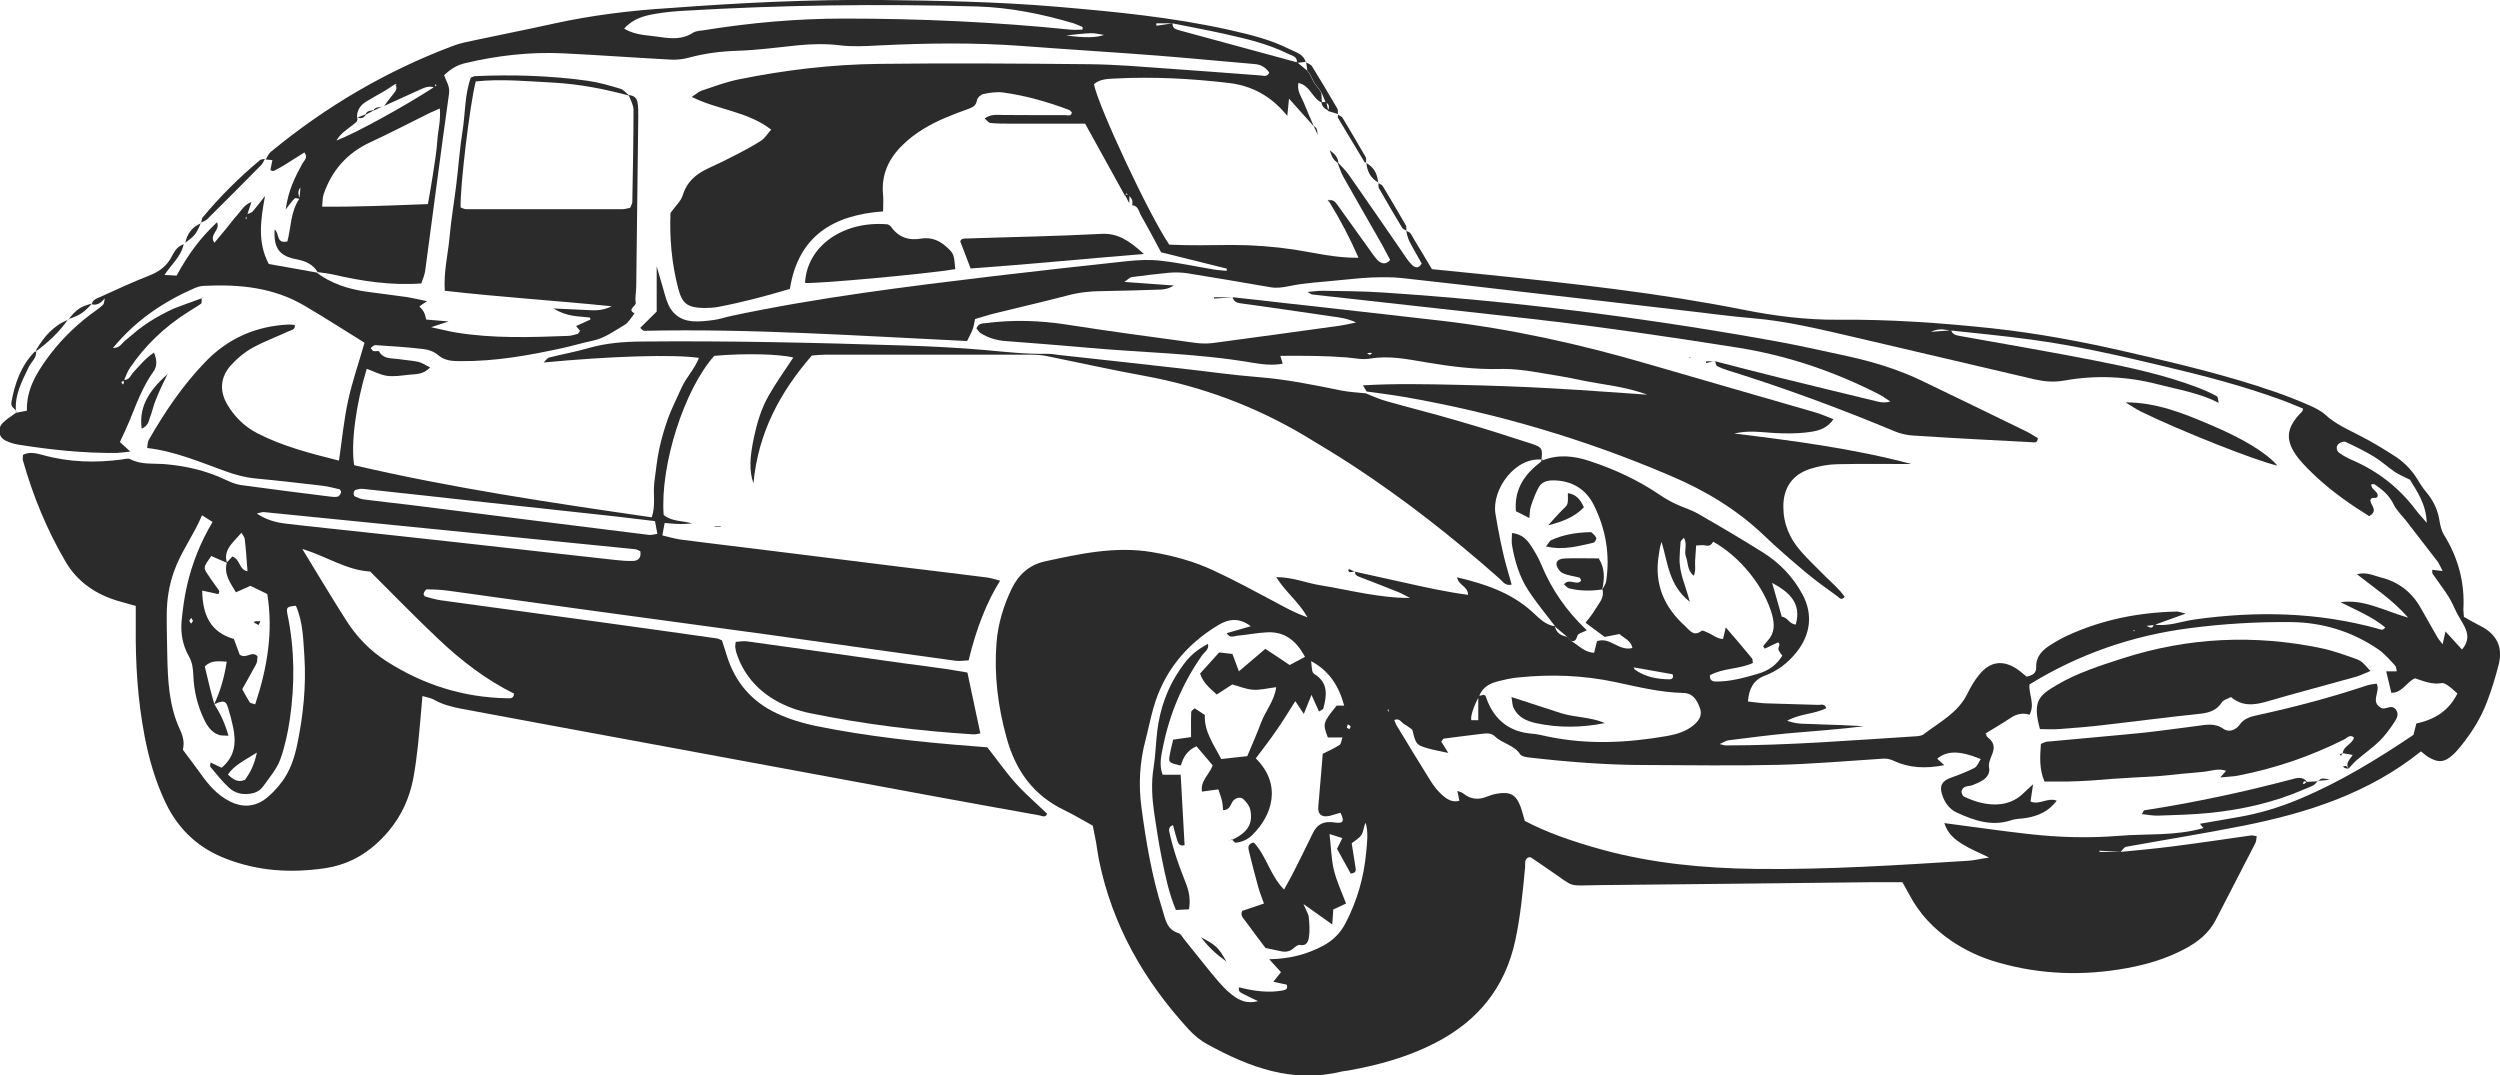 <?xml version="1.0" encoding="UTF-8"?>
<svg id="Layer_1" data-name="Layer 1" xmlns="http://www.w3.org/2000/svg" viewBox="0 0 146.76 63.13">
  <defs>
    <style>
      .cls-1 {
        fill: #2b2b2b;
      }
    </style>
  </defs>
  <path class="cls-1" d="M82.55,13.57c.28.03.34.29.46.48.35.57.68,1.14,1.05,1.75,1.1.11,2.19.22,3.28.33,5.04.52,10.07,1.07,15.04,2.06,1.81.36,3.63.59,5.49.58,3.02-.03,6.04.18,9.05.5,2.69.29,5.35.79,7.99,1.4,2.9.67,5.81,1.35,8.63,2.33.67.23,1.32.49,1.97.77.36.16.73.33,1.01.59.59.54,1.31.85,2,1.21.73.37,1.44.8,2.13,1.25.56.37,1.01.87,1.35,1.46.16.27.35.52.55.76.34.44.56.93.65,1.49.05.3.12.62.28.88.83,1.35,1.22,2.79,1.13,4.37,0,.12.02.23.03.43.3.17.64.37.98.54.93.47,1.32,1.22,1.07,2.23-.19.76-.42,1.51-.7,2.24-.35.92-.87,1.76-1.49,2.53-.15.18-.3.37-.47.53-.51.48-.88.52-1.48.16-.16-.1-.3-.23-.43-.33-3.07,2.46-6.64,3.6-10.36,4.35-2.31.46-4.63.83-6.95,1.25-.12.02-.21.19-.32.3-.41-.02-.82-.05-1.24-.07,0,.02,0,.05,0,.07.41,0,.82,0,1.23,0,1.01-.1,2.03-.19,3.04-.32,1.56-.2,3.11-.43,4.66-.65.07,0,.15.02.3.05-.03.14-.02.28-.08.4-.77,1.5-1.55,3-2.32,4.5-.41.81-1.09,1.33-1.87,1.74-1.05.55-2.18.89-3.34,1.1-2.55.47-5.08.39-7.58-.33-.99-.28-1.92-.71-2.77-1.29-1.02-.7-1.85-1.58-2.43-2.68-.13-.24-.26-.47-.41-.74-.64,0-1.27,0-1.9,0-5.3.06-10.61.12-15.91.17-1.93.02-1.33.19-2.92-.89-.36-.24-.71-.49-1.07-.73-.03-.02-.07-.01-.12-.02-.3.1-.21.38-.23.59-.14,1.45-.27,2.89-.58,4.31-.6,2.77-2.2,4.72-4.69,6-1.62.84-3.36,1.31-5.14,1.63-.12.02-.24.02-.35.05-2.88.71-5.42-.24-7.88-1.59-.41-.22-.79-.53-1.1-.87-2.63-2.86-4.5-6.13-5.28-9.97-.07-.35-.11-.7-.17-1.05-.06-.31-.12-.61-.19-.95-.55-.3-1.09-.63-1.65-.9-1.83-.87-2.88-2.33-3.41-4.26-.51-1.84-.74-3.69-.59-5.59.09-1.11.41-2.16.89-3.16.4-.83,1.04-1.4,1.93-1.6,2.07-.45,4.15-.91,6.3-.55,1.25.21,2.46.54,3.6,1.07,1.25.58,2.45,1.23,3.67,1.88.54.29,1.07.6,1.87.88-.56-.96-1.31-1.5-1.84-2.36.98,0,1.77.35,2.6.48.89.14,1.77.34,2.66.49.85.14,1.7.26,2.59.25-.22-.11-.44-.24-.68-.34-.76-.31-1.53-.6-2.3-.9-.15-.06-.28-.13-.23-.33l-.02.03c.95.21,1.9.42,2.85.63,1.25.28,2.5.56,3.79.73,0-.51-.58-.56-.64-1.03,1.62.39,3.16.89,4.41,2.03.4.36.77.78,1.36.85,0,0-.03,0-.03,0,.08.39.36.55.73.61.08.08.15.16.23.25.43.25.77.67,1.34.69.06-.23.11-.45.17-.68.77-.27,1.28.61,2.08.4-.09-.44-.48-.57-.76-.82-.26.05-.52.1-.87.17-.33-.24-.7-.52-1.12-.83.22-.29.42-.53.57-.79.22-.36.55-.69.42-1.17l-.03.04c.09-.17.22-.34.25-.52.23-1.56-.02-3.05-.72-4.46-.48-.96-1.29-1.44-2.37-1.46-.39,0-.71.09-.89.44-.18.34-.32.71-.44,1.08-.07.21-.06.45-.09.69-.28-.14-.51-.26-.79-.4-.09-.97.26-1.8.98-2.49.2-.19.42-.35.63-.53l-.03.03c.93-.36,1.84-.26,2.76.05,1.46.48,2.84,1.12,4.12,1.99.29.2.6.37.91.52.42.2.88.33,1.29.56,1.29.74,2.58,1.5,3.84,2.29.98.61,1.77,1.44,2.32,2.46.63,1.16.48,2.37-.35,3.4-.5.63-1.12,1.1-1.87,1.38-.66.25-.92.77-.98,1.51.39.04.73.1,1.07.11,1.02.04,2.04.05,3.06.09.15,0,.38-.09.47.19-.7.36-1.51.31-2.3.74.61.23,1.12.17,1.62.2.47.03.94.03,1.41.05.49.02.99.05,1.48.07-1.45.19-2.9.28-4.34.41-1.21.11-2.42.27-3.62.42-.14.02-.28.12-.51.22.21.05.28.08.36.08,3.69,0,7.38-.3,11.06-.53.19-.01.42-.02.56-.13.93-.71,2.01-1.25,2.56-2.37.19-.39.41-.77.68-1.1.64-.81,1.42-.92,2.27-.33.19.13.36.29.53.42.32-.07.57-.18.56-.53-.02-.64.35-1.02.83-1.32.33-.21.67-.41,1.03-.57,2.03-.93,4.17-1.35,6.39-1.4.13,0,.27.06.53.12-.71.26-1.28.46-1.85.67-.15.02-.3.03-.45.05.16.08.36.22.42-.08.84.14,1.63-.19,2.44-.3,3.62-.5,7.2-.43,10.73.55.12.03.29.14.42-.08-.78-.64-1.72-1.02-2.62-1.48,1.36-.19,2.52.49,3.97.91-.96-1.09-1.99-1.74-3.01-2.55.58-.15.97.08,1.37.18,1.04.25,1.84.85,2.37,1.79.33.58.66,1.16.99,1.74.07.12.16.21.3.4.07-.3.11-.47.17-.75.35.38.65.71.97,1.06.41-.48.37-.91.14-1.36-.12-.24-.27-.46-.4-.7-.18-.34-.32-.71-.53-1.04-.29-.46-.63-.9-.94-1.35-.03-.05-.01-.14-.02-.23.17.02.34.04.61.07-.12-.23-.19-.41-.29-.55-.62-.81-1.25-1.61-1.87-2.42-.24-.31-.55-.59-.71-.93-.25-.53-.65-.87-1.11-1.18-.05-.03-.13-.01-.2-.02-.06.33.48.44.35.75-.14.15-.36-.05-.41.2.01.3.49.6-.07.93-1.08-.67-2.14-1.41-3.09-2.29-.37-.35-.74-.7-1.06-1.1-.82-1.05-.75-1.8.22-2.76.02-.02.02-.06.05-.16-.42-.17-.85-.36-1.29-.52-2.25-.82-4.56-1.42-6.89-1.97-2.59-.62-5.19-1.22-7.83-1.57-1.55-.21-3.11-.36-4.68-.53-.33-.03-.66-.16-1.16.08.52-.04.86-.07,1.19-.09.07.21.23.28.44.32,2.66.48,5.32.93,7.97,1.45,2.07.41,4.14.85,6.12,1.61.36.14.72.3,1.06.49.09.05.08.26.12.39h0c-1.13-.58-2.37-.78-3.58-1.09-1.81-.47-3.65-.55-5.49-.22-.6.11-1.16.06-1.74-.07-3.52-.82-7.03-1.65-10.55-2.47-1.99-.46-3.97-.95-6.01-1.12-1.37-.11-2.73-.31-4.1-.46-3.08-.36-6.17-.72-9.25-1.07-2.42-.28-4.84-.57-7.26-.83-.58-.06-1.17-.05-1.76-.03-.67.03-1.33.11-2,.17-.94.1-1.88.14-2.8.33-.4.08-.75.14-1.14.07-1.63-.28-3.25-.56-4.88-.82-.34-.05-.71-.06-1.05-.03-.74.07-1.48.16-2.22.26-.09.01-.17.11-.42.28,1.09.08,2,.14,2.91.21-.26.17-.52.23-.78.24-1.14.04-2.28.07-3.42.09-.71,0-1.4.08-2.1.27-1.41.37-2.82.69-4.23,1.04-.38.09-.74.22-1.14.33-.05.22-.07.42-.14.6-.08.22-.2.42-.33.69-6.32-.3-12.64-.74-18.96-.6-.06,0-.12-.08-.23-.17.33-.32.65-.64.97-.96v-2.66c.16.54.26.91.37,1.28.08.26.14.53.24.79.25.7.76,1.1,1.49,1.16.42.03.86-.02,1.28-.08.35-.05.69-.17,1.03-.24,5.08-1.08,10.23-1.71,15.37-2.33,2.61-.31,5.23-.6,7.85-.88.66-.07,1.34-.1,2-.02,1.05.12,2.09.35,3.13.52.23.04.46.04.7.07,0-.04,0-.09.01-.13-1.25-.31-2.5-.62-3.86-.96-.36-.67-.76-1.43-1.19-2.18-.12-.22-.15-.55-.5-.58.03-.22,0-.41-.19-.54-.06-.06-.11-.12-.17-.17-.02.06-.04.12-.06.17-.77-1.4-1.55-2.8-2.35-4.25-1.48,0-2.93,0-4.38,0-.39,0-.79,0-1.18-.04-.11-.01-.2-.15-.34-.27.4-.27.76-.2,1.1-.2,1.22,0,2.44.02,3.66.01.12,0,.33.09.36-.16-.06-.06-.1-.13-.17-.15-1.25-.47-2.54-.84-3.86-1.02-.38-.05-.78.01-1.16.09-.15.03-.36.22-.38.37-.05.28-.2.39-.44.48-.48.17-.96.35-1.43.55-.91.39-1.76.88-2.47,1.57-.84.81-1.29,1.76-1.17,2.96.03.3,0,.61,0,.96-2.91.21-4.98,1.43-5.47,4.55-1.41.42-2.8.79-4.23,1.06-.27.05-.55.06-.82.06-.96-.02-1.27-.24-1.51-1.16-.39-1.49-.51-3.01-.45-4.42.3-.42.62-.7.72-1.04.24-.79.77-1.24,1.48-1.57.61-.28,1.21-.57,1.8-.88.45-.24.9-.48,1.33-.76.21-.14.35-.38.58-.64-1.39-1.08-3.12-1.15-4.66-1.92.26-.17.4-.31.58-.37.71-.24,1.41-.5,2.13-.65,2.74-.56,5.51-.89,8.31-.92,4.13-.05,8.25-.02,12.38.02,1.53.02,3.06.15,4.59.26,1.8.12,3.6.27,5.41.4.16.01.38.11.5-.17-.21-.3-.48-.47-.86-.5-1.92-.16-3.83-.35-5.75-.5-2.62-.2-5.25-.36-7.88-.56-2.83-.21-5.65-.17-8.48-.03-.74.04-1.5.08-2.23-.01-.83-.1-1.64-.08-2.47,0-1.17.12-2.35.28-3.52.32-.99.03-1.95.15-2.9.41-.33.09-.7.13-1.04.11-2.12-.11-4.23-.27-6.35-.37-1.93-.09-3.84.13-5.73.58-.48.11-.86.35-1.23.71.13.36.35.65.29,1.08-.49,3.46-.93,6.93-1.4,10.39-.03.26-.15.5-.23.75-1.81.13-3.51-.14-5.2-.53-.3-.07-.62-.09-.92-.14l.05.03c-.27-.47-.7-.67-1.22-.77-1.04-.19-1.38-.65-1.32-1.75.29.17.07.86.75.69.22-.83.18-1.75.71-2.51.02-.24.04-.48.06-.72.03,0,.07-.02.1-.03-.03.02-.05.04-.07.06-.22.22-.17.46-.06.71-.11-.01-.26-.08-.31-.03-.16.14-.27.32-.53.65.15-1.12.55-1.91.98-2.7.1-.18.35-.34.12-.65-.36.23-.72.46-1.08.68-.23.14-.46.28-.71.4-.05.03-.14-.02-.21-.04.04-.2.08-.39.12-.59-.19-.02-.3-.03-.42-.04l.02.02c.1-.16.17-.35.3-.46,3.24-2.67,6.81-4.77,10.74-6.24.4-.15.83-.23,1.25-.32,1.54-.33,3.08-.63,4.61-.97,2.27-.5,4.57-.78,6.88-.92C43.48.16,47.6-.04,51.73,0c3.42.04,6.83.1,10.24.39,3.44.29,6.88.62,10.26,1.38,1.19.27,2.37.56,3.46,1.11.37.19.83.28.96.77,0,0,.02-.02.02-.02-.18.02-.36.04-.54.06.05-.38-.29-.42-.51-.53-1.17-.58-2.43-.88-3.69-1.16-1.03-.23-2.06-.42-3.1-.63-.32,0-.63,0-.95,0,0,.05,0,.09.01.14.31-.05.63-.09.94-.14,0,.23.11.33.33.39,2.33.63,4.66,1.27,6.99,1.9.19.16.38.32.57.47.05.06.1.13.15.19.09.17.17.34.26.52l-.03-.04c.13.17.25.34.38.51.03.05.06.1.09.15l.03.56c-.56-.22-.68-1.01-1.38-1.15-.09.49.18.81.32,1.16.19.47.39.93.59,1.39-.45-.5-.91-1.01-1.46-1.63-.04.4-.06.63-.1,1.01-.96-1.18-2.09-1.77-3.43-1.93-2.22-.26-4.46-.38-6.7-.26-.43.02-.87.03-1.22.33.25,1.3,3.24,7.69,4.42,9.42,1.19.06,2.45.03,3.7.02,1.22,0,2.42.09,3.63.27,1.22.19,2.43.5,3.78.48-.53-1.21-1.09-2.27-1.73-3.3-.02-.03-.07-.04-.1-.05h.03c.29-.11.44.07.58.27.62.86,1.23,1.72,1.85,2.58.16.22.31.46.5.65.2.19.46.29.73-.02-.16-.3-.32-.61-.49-.92-.76-1.33-1.52-2.65-2.27-3.98-.15-.27-.23-.57-.35-.86.23.25.49.48.68.76,1.05,1.5,2.09,3.01,3.13,4.52.18.26.34.53.56.75.16.16.39.29.59-.06-.23-.42-.49-.85-.72-1.3-.1-.2-.14-.43-.2-.64l-.02.02ZM95.92,39.17s-.06.03-.09.04c-.02,0-.05-.01-.08-.02.06,0,.12,0,.18,0,0,.04,0,.09.03.11.61.44,1.31.57,2.04.58.17,0,.27-.11.18-.3-.75-.13-1.5-.27-2.26-.4ZM23.22,4.92c-.22.15-.45.3-.68.44-.34.2-.68.38-1.02.59-.36.22-.58.52-.56.96v-.03c.1.25-.12.34-.26.46-.31.26-.69.46-.95.91,1.13-.43,3.95-1.98,5.74-3.14,0-.07.23-.04.07-.17-.01.07-.03.14-.04.21-.32-.14-.6-.01-.88.12-.7.32-1.39.63-2.09.95.19-.25.37-.5.57-.74.13-.16.22-.32.08-.52.04.02.09.04.13.06-.04-.03-.08-.06-.11-.1ZM86.78,40.86c.11-.02.22-.05.32-.07.05.03.1.04.11.07.03.07.05.15.08.22.47,1.21,1.34,1.89,2.65,1.99.31.02.62.11.93.17,2.35.49,4.69.37,7.03-.04.54-.1,1.07-.26,1.51-.62.39-.32.52-.64.38-1.02-.17-.45-.4-.87-.97-.88-1.35-.03-2.64-.35-3.95-.63-1.9-.41-3.82-.48-5.75-.28-.43.04-.85.14-1.27.25-.47.13-.86.38-1.03.88-.29.49-.53,1.22-.44,1.38h.4v-1.41ZM72.3,49.31c.94-.42,1.28-.96,1.09-1.8-.05-.21-.21-.41-.37-.57-.17-.18-.45-.13-.62.06-.17.19-.16.55-.6.56-.02-.18-.02-.36-.06-.53-.05-.22-.13-.43-.22-.69-.34.05-.63.08-.96.13-.1-.65.44-1,.63-1.54-.31-.37-.63-.75-.95-1.12-.54.23-.79.66-.92,1.13-.64-.14-.72-.18-.67-.5.05-.34.14-.68.22-1.02.4-.06.74-.1,1.05-.15,0-.53-.01-.99.01-1.46,0-.09.14-.17.2-.23.21.14.4.26.6.39-.05.98.53,1.74.96,2.59.53-.06,1.02-.12,1.53-.17.29-.69.57-1.33.82-1.99.25-.67.77-1.25.88-2.06-.51.06-.94.18-1.36.15-.42-.03-.82-.2-1.22-.31-.32.21-.61.4-.91.59-.41-.37-.8-.68-.98-1.23.38-.42.75-.83,1.12-1.24.29.03.55.06.78.09.13.35.24.64.38,1.02.56-.47,1.05-.89,1.55-1.32.27.18.5.33.73.48.23.15.45.3.7.47.31-.16.6-.32.9-.48-.56-1.03-1.25-1.49-2.24-1.44-.59.03-1.17.15-1.75.2-.18.02-.42.17-.61-.15.47-.13.9-.26,1.42-.41-.69-.51-1.29-.44-1.92-.06-1.9,1.15-3.21,2.75-3.81,4.9-.17.6-.29,1.22-.45,1.83-.35,1.31-.42,2.64-.24,3.98.27,2.02.61,4.04,1.23,5.99.17.55.24,1.17.95,1.38.13.04.21.22.31.34.62.76,1.22,1.54,1.85,2.29.3.36.62.72.99,1,.39.3.84.54,1.51.36-.35-.17-.6-.28-.84-.41-.14-.08-.35-.13-.27-.4.86.22,1.72.34,2.58.18.14-.03.31-.08.21-.34-.24-.05-.49-.1-.78-.17.17-.22.31-.39.45-.56-.23-.25-.42-.46-.69-.76,1.21-.02,2.23-.29,3.18-.8.57-.31,1-.74,1.3-1.32.68-1.31,1.08-2.69,1.21-4.16.05-.57.14-1.15-.03-1.73-.13.23-.12.51-.24.7-.13.21-.39.35-.58.5.08.52.16.99.23,1.45.03.17,0,.31-.29.33-.26-.48-.54-.98-.8-1.45.12-.24.2-.4.31-.63-.25-.08-.45-.14-.75-.24.09.78.1,1.45.25,2.09.16.67.46,1.31.72,1.99-.29.14-.53.25-.75.35-.02.3-.04.55-.06.88-.55-.39-1.01-.72-1.69-1.2.18.43.3.6.31.78.04.38.07.78.01,1.16-.03.24-.13.55-.54.46-.11-.02-.27.12-.38.21-.23.2-.49.22-.77.15-.27-.06-.54-.11-.86-.18-.38-.51-.79-1.04-1.18-1.58-.13-.18-.32-.35-.18-.6.41-.14.81-.27,1.27-.43-.13-.37-.25-.65-.33-.95-.2-.72-.39-1.44-.56-2.16-.04-.17-.07-.4.29-.47.74.76.95,1.92,1.78,2.76.22-.41.42-.74.59-1.09.37-.74.74-1.47,1.1-2.22.21-.44.53-.67,1.02-.65.16,0,.31.04.47.04.31,0,.35-.14.13-.59-.22.06-.44.14-.66.19-.46.09-.68-.1-.64-.56.07-.82.14-1.64.21-2.46.02-.22.03-.45.05-.63.38-.19.7-.33.99-.52.09-.06.1-.25.17-.44h-.86c-.31-.81-.3-.86.52-1.87h.44c-.32-1.16-.87-2.03-1.94-2.61.06.62.04.66.24.79.78.52.67,1.24.48,1.98-.02.07-.16.12-.26.19-.15-.33-.27-.6-.44-.98-.16.41-.29.72-.45,1.12-.18-.27-.33-.49-.5-.75-.37.58-.71,1.15-1.09,1.69-.39.57-.82,1.12-1.23,1.67,1.55,1.53.98,3.36-.23,4.52-.27.26-.59.39-.95.43-.07,0-.15-.13-.23-.2h-.02ZM116.61,43.08c-.05.15.12.23.22.33.55.57-.18,1.1-.06,1.66.06.28-.1.55-.34.71-.19.13-.41.22-.63.31-.14.06-.32.04-.46.11-.09.04-.19.17-.19.26,0,.1.06.26.14.3,1.23.6,2.6.71,3.51-.21.13-.13.27-.25.55-.51-.07.45-.11.74-.15,1.01.52.23.98-.25,1.54-.05-.48.64-1.08.89-1.75,1.01-.31.06-.63.04-.92.14-1.14.38-2.17.02-3.18-.44-.45-.2-.73-.59-.88-1.06-.17-.52,0-.81.5-.99.48-.17.95-.35,1.4-.58.16-.08.24-.33.37-.52-1.25-.51-1.98-.5-2.56-.02.12.11.23.21.42.38-1.1.21-2.06.17-2.98-.26-.23-.11-.43-.14-.67-.12-2.04.13-4.07.31-6.11.36-2.59.06-5.19.02-7.78.01-2.28,0-4.55-.18-6.82-.44-.18-.02-.45-.06-.53-.18-.36-.56-1.05-.63-1.49-1.06-.22-.22-.51-.18-.78-.15-.74.09-1.48.18-2.22.28-.05,0-.09.11-.15.18.11.18.23.37.41.66-.48-.11-.87-.17-1.24-.28-.64-.19-.67-.25-.87-1.08-.15-.11-.31-.24-.48-.33-.17-.1-.28-.38-.58-.24.05.12.08.23.14.32.65,1.07,1.3,2.15,1.97,3.22.19.3.4.59.66.82.28.26.6.5,1.05.38-.04-.2-.07-.37-.12-.58.15.06.27.08.35.15.44.36.92.39,1.43.17.18-.07.37-.13.56-.16.76-.13,1.11.06,1.37.76.11.29.17.59.25.84,1.2.64,2.75,1.2,4.58,1.7,2.94.8,5.95,1.08,8.98,1.12,4.17.05,8.33-.22,12.48-.48.34-.02.68-.11,1.22-.19-.64-.31-1.11-.5-1.53-.76-.46-.28-.9-.62-1.1-1.26,1.72.22,3.38.47,5.03.65,1.72.19,3.45.24,5.18.1,1.65-.14,3.34.02,5-.46-.09-.11-.14-.17-.21-.25.78-.14,1.54-.27,2.3-.4,1.2-.21,2.36-.56,3.49-1.03,2.41-1,4.61-2.35,6.75-3.79.06-.23.12-.45.17-.67,1.11-.23,1.92-.77,2.41-1.76-.2-.17-.35-.32-.52-.44-.12-.08-.27-.19-.39-.17-.57.11-1.08-.12-1.58-.28-.51.22-.74.86-1.39.85-.1-.43-.2-.84-.3-1.26h.62c-.03-.13-.03-.26-.09-.33-.32-.34-.63-.71-1.01-.97-1.53-1.04-3.25-1.57-5.1-1.59-2-.02-4,.1-5.99.36-3.36.44-6.48,1.52-9.37,3.3-.06.58.34,1.15,0,1.78-.39-.13-.75-.05-1.1.18-.48.32-.98.61-1.5.93ZM103.6,38.07s-.06-.08-.1-.13c.09-.11.17-.22.26-.32.43-.45.42-.97.27-1.53-.45-1.63-1.87-3.41-3.46-4.29-.1.18-.22.28-.46.22-.16-.04-.35,0-.54,0-.02.35-.04.62-.06.9-.02.28.06.58-.08.88-.4-.33-.32-.77-.46-1.12-.13-.34.11-.73-.12-1.11-.1.12-.18.17-.19.23-.03.31-.05.62-.06.94-.04.86.35,1.63.6,2.59-1.24-.97-1.29-2.31-1.66-3.52-.1.28-.13.55-.17.82-.26,1.66.32,3.01,1.54,4.11.26.23.5.67.98.29.07-.05.28.08.43.14.27.12.51.34.83.34.06-.23.1-.42.16-.68.54.63,1.05,1.22,1.54,1.82.04.05.03.14.05.27-.8.37-1.75.29-2.52.72-.02.32.17.37.37.37.84,0,1.63-.22,2.42-.45.64-.18,1.12-.52,1.46-1.07-.09-.13-.2-.24-.23-.37-.03-.13.16-.28-.02-.41-.26.12-.52.24-.78.37ZM25.12,11.98c.11-.63.22-1.23.31-1.84.09-.62.2-1.24.24-1.86.04-.6.21-1.2.15-1.91-.27.12-.45.19-.61.27-1.16.57-2.3,1.17-3.47,1.71-1.36.63-2.26,1.65-2.74,3.05-.07.2-.06.44-.09.73,2.1.02,4.12-.07,6.21-.15ZM63.54,1.75c0-.05.01-.1.02-.16-.18-.07-.35-.16-.53-.22-1.85-.55-3.73-.93-5.66-.99-5.73-.16-11.46-.09-17.19.25-.55.03-1.1.08-1.64.17-.69.11-1.37.28-1.9.88.68.41,1.4.38,2.09.49.65.1,1.32.16,1.94-.24.18-.12.45-.13.68-.16,2.72-.44,5.46-.68,8.21-.68,4.44,0,8.87.2,13.28.65.23.02.46,0,.69,0ZM141.45,28.15c-.4-.2-.65-.3-.87-.45-.42-.29-.8-.64-1.23-.9-.53-.32-1.1-.6-1.66-.86-.1-.05-.31.03-.41.12-.17.16-.12.4.04.52.24.18.53.33.81.45,1.51.66,2.75,1.64,3.73,2.96.15.2.33.38.6.7-.04-1.13-.58-1.85-1-2.55ZM104.03,34.21c.19.67.38,1.33.57,2,.34.01.44.44.82.45.36-1.3-.44-1.92-1.38-2.44ZM62.59,2.08q1.57.22,2.22-.03c-.33-.05-.55-.11-.78-.1-.42.01-.84.07-1.44.13ZM79.07,42.72l.14.09c.03-.06.09-.13.07-.17-.02-.05-.1-.08-.16-.12-.02.07-.04.13-.06.2ZM125.25,37.06l.09-.04-.09-.03v.07ZM81.5,41.78c.02-.07.03-.1.03-.13-.02,0-.05.01-.07.02,0,.03.02.05.03.12Z"/>
  <path class="cls-1" d="M90.6,26.99c-1.63-.23-3.05,1.74-2.81,3.18.19,1.13.4,2.24.72,3.34.08.26.15.52.23.81-.39.09-.53-.2-.71-.35-2.71-2.4-5.55-4.63-8.58-6.62-.92-.6-1.86-1.17-2.81-1.74-2.93-1.75-6.07-2.92-9.43-3.54-1.93-.35-3.85-.78-5.77-1.17-.31-.06-.62-.08-.94-.08-4.01,0-8.02,0-12.03,0-.27,0-.54.03-.81.05-1.86,2.14-3.15,4.52-3.43,7.5-.26-.73-.22-1.51.03-2.7.18-.85.43-1.68.86-2.44.44-.77.96-1.5,1.45-2.24-.78-.21-2.9-.26-4.64-.1-1.76,1.96-3.19,6.43-2.97,9.34.48.4,1.09.32,1.67.5-.24.01-.48.04-.72.03-.27,0-.55-.03-.89-.06-.04.22-.09.43-.14.73.38.09.71.19,1.04.24,1.48.19,2.96.37,4.44.55,2.92.36,5.85.73,8.77,1.09,1.6.2,3.2.38,4.8.59.26.03.5.12.78.19q-1.17,1.86-1.85,4.68c-.24,0-.5.05-.76.02-3.66-.5-7.31-1.02-10.97-1.53-3.7-.51-7.39-1-11.09-1.51-2.57-.35-5.13-.72-7.7-1.07-.43-.06-.86-.08-1.29-.08-.06,0-.15.15-.18.24-.02.05.05.17.1.18.3.09.6.17.91.22,3.07.42,6.15.84,9.22,1.26,2.33.32,4.67.65,7,.98.07.01.14.06.28.11.08.25.18.54.27.84.48,1.6,1.48,2.77,2.98,3.46.71.33,1.47.56,2.23.72,3.08.63,6.21.96,9.34,1.2.23.02.47.04.76.06.54.68,1.05,1.42,1.65,2.09.57.64,1.23,1.2,1.86,1.81-.1.27-.32.11-.48.09-1.97-.35-3.94-.71-5.91-1.07-5.37-.99-10.73-1.99-16.1-2.98-3.94-.73-7.88-1.45-11.82-2.19-.58-.11-1.15-.24-1.67-.54-.19-.11-.43-.14-.69-.22-.09,1-.16,1.94-.26,2.87-.07.66-.16,1.33-.28,1.98-.22,1.14-.69,2.17-1.43,3.06-.99,1.18-2.2,1.97-3.77,2.2-1.99.29-3.91.17-5.79-.56-1.62-.62-2.79-1.71-3.54-3.27-.6-1.25-.98-2.57-1.24-3.92-.41-2.13-.54-4.28-.52-6.45,0-.39,0-.78,0-1.2-.36-.1-.66-.18-.96-.27-1.34-.38-2.44-1.11-3.15-2.31-1.1-1.87-1.92-3.87-2.51-5.95-.03-.1,0-.22,0-.34.4-.2.78-.09,1.16.01,1.54.43,3.1.47,4.67.26.15-.02.34-.08.46-.02.66.35,1.38.24,2.08.3,1.23.11,2.4.38,3.51.91.28.13.58.26.88.31,1.75.24,3.51.46,5.26.68.15.02.32.04.47,0,.08-.02.15-.15.18-.24.02-.05-.05-.18-.1-.19-.34-.08-.68-.17-1.03-.21-1.29-.15-2.58-.3-3.87-.42-.63-.06-1.23-.22-1.82-.44-1.48-.53-2.92-1.16-4.56-1.35.03-.19.02-.35.09-.47.94-1.64,1.99-3.2,3.31-4.57,1.34-1.4,2.99-2.12,4.92-2.21.12,0,.23.02.35.03.03.28-.2.29-.35.36-.71.33-1.45.6-2.14.98-.47.26-.91.63-1.27,1.03-.61.69-.68,1.48-.21,2.29.43.73,1.01,1.3,1.76,1.69,1.51.78,3.14,1.19,4.8,1.61.18-1.23.29-2.4.54-3.54.25-1.14.64-2.25.96-3.38-1.17-.73-2.33-1.47-3.5-2.16-1.83-1.09-3.85-1.28-5.92-1.18-.19,0-.39.07-.57.14-1.82.8-3.44,1.88-4.78,3.51.42,0,.53-.29.72-.44.25-.19.48-.41.72-.6.22-.17.44-.33.67-.48.23-.15.47-.29.71-.42.24-.13.49-.26.74-.37.29-.12.59-.22.88-.33.26-.1.51-.19.77-.28,0,0,0,.02,0,.02-.01.1.02.26-.04.3-.25.18-.52.33-.78.5-1.36.86-2.5,1.95-3.4,3.28-.15.22-.23.48-.34.72-.05.04-.11.07-.16.1.03.05.06.09.09.14.02-.03.06-.05.06-.08,0-.06-.01-.13-.02-.19.35.04.43-.29.6-.47.37-.39.71-.82,1.19-1.13.18.44.2.81-.05,1.14-.62.87-.98,1.87-1.38,2.85-.18.43-.38.85-.57,1.26.18.16.34.31.61.56-.37.04-.59.07-.8.08-1.92.02-3.83-.18-5.73-.48-.27-.04-.54-.12-.78-.24-.44-.21-.51-.72-.15-1.07.22-.21.49-.38.74-.56,0,0-.03,0-.03,0,.22-.04.43-.08.68-.13-.03-1.19.5-2.09,1.11-2.96.73-1.03,1.61-1.92,2.61-2.68.25-.19.52-.36.74-.57.09-.09.08-.27.12-.41.28.01.56.02.84.03.06-.24.23-.3.45-.28,0-.05-.01-.09-.02-.14.03,0,.07.01.1.02-.03.04-.05.07-.08.11-.15.1-.3.2-.46.3-.28,0-.56-.01-.83-.02-.21.24-.43.45-.79.35l.02.02c.03-.28.28-.35.48-.44.95-.43,1.89-.87,2.86-1.25.52-.2.94-.47,1.25-.95.21-.34.35-.79.83-.9l-.02-.02c-.16.76-.77,1.24-1.15,1.85-.03.03-.05.07-.08.1.02-.04.04-.09.06-.13.26.01.52.03.75.04.65-1.21,1.4-2.23,2.37-3.13.22.46-.5.73-.15,1.2.24-.29.47-.56.69-.83.22-.27.43-.56.67-.82.22-.24.37-.57.81-.74-.11.33-.18.54-.25.76-.03.07-.07.13-.1.2,0,0,.04.04.06.06,0-.1,0-.19,0-.29.13-.06.29-.09.37-.18.25-.29.48-.6.72-.91-.25,1.37-.47,2.7.22,4,.96.17,1.89.33,2.81.5,0,0-.05-.03-.05-.03.89.68,1.92,1.01,3.02,1.16.78.11,1.56.2,2.33.31.37.06.74.15,1.18.24-.21.14-.33.22-.45.31.24.23.33.41.4.77.37.03.74.06,1.31.11-.39.13-.6.2-1.02.34.63.13,1.03.24,1.45.31,2.19.36,4.39.28,6.58.2.19,0,.38-.07.57-.12.06-.02.09-.11.14-.18-.07-.08-.14-.17-.23-.28.28-.13.56-.25.84-.38,0,0-.01-.07-.03-.12-.65-.08-1.34-.03-2.13-.53.72.03,1.23.06,1.74.08.51.02,1.03.11,1.67-.21-3.36-.34-6.56-.54-9.8-.91-.07-1.15.2-2.18.29-3.23.09-1.02.27-2.02.39-3.04.13-1.05.2-2.11.37-3.16.16-1.03.12-2.1.48-3.08.11-.04.18-.09.26-.09,2.2-.1,4.4-.03,6.58.27.66.09,1.3.28,1.94.47.2.06.35.27.53.41-1.47-.4-2.96-.69-4.49-.77-1.52-.08-3.03-.23-4.53-.07-.34,1.28-.93,6.21-.89,7.4.1.03.21.1.32.1,3.06,0,6.12,0,9.18,0,.15,0,.3-.05.45-.08.05-.13.13-.24.13-.34.03-1.8.07-3.61.07-5.41,0-.29-.18-.58-.28-.87.26.02.46.14.51.4.05.27.05.55.05.82-.04,3.34-.08,6.67-.12,10.01,0,.31-.08.64-.03.94.05.24-.54.39-.07.65-.19.23-.34.53-.58.67-.6.35-1.16.78-1.87.93-.58.12-1.14.29-1.72.42-2,.44-4,.8-6.06.78-.48,0-.92-.02-1.32-.37-.22-.19-.56-.31-.86-.34-.93-.11-1.87-.17-2.81-.23-.09,0-.18.11-.27.17.07.08.1.16.16.18.11.03.3-.03.33.02.26.46.72.39,1.13.45.39.06.78.08,1.17.16.21.05.4.18.7.33-.4.43-.85.39-1.26.43-.43.05-.87.12-1.29.06-.4-.06-.78-.27-1.17-.41-.64,2.09-.94,4.4-.74,5.66,5.74,1.34,11.6,2.21,17.47,3.06.24-.7.07-1.38.15-2.03.09-.66.15-1.33.29-1.98.13-.61.31-1.22.52-1.81.23-.62.54-1.22.81-1.83.27-.59.76-1.07,1-1.71-1.52-.22-5.21-.1-9.11.27h0c.11-.11.2-.26.32-.29.76-.2,1.54-.33,2.29-.55,1.03-.3,2.07-.38,3.14-.39,5.11-.05,10.22.07,15.33.23,1.61.05,3.22.13,4.83.27,1.21.11,2.42.25,3.64.22.23,0,.47.04.7.07,2.38.26,4.76.52,7.14.79,1.52.17,3.04.39,4.57.51,1.65.13,3.26.46,4.88.79.46.09.93.11,1.39.16,0,0-.03-.02-.03-.02.43.17.85.37,1.3.49,1.42.4,2.86.76,4.28,1.18,1.42.41,2.83.86,4.24,1.32.61.2.64.31.53,1.06l.03-.03ZM13.32,33.04c-.31-.14-.62-.27-.92-.4-.47.67-.47.67-.21,1.07.21.33.45.64.67.96.03.04-.02.13-.03.21-.31-.07-.63-.14-.96-.21.02,1.42.48,2.45,1.86,2.84.13.35.25.68.34.92.39.28.72-.26,1.05.1-.02.15-.01.32-.08.45-.25.48-.53.95-.82,1.48.13.24.28.51.44.77.03.05.13.05.32.12.71-2.13,1.07-4.27.71-6.48-.37-.18-.69-.33-.99-.48-.28.13-.55.25-.85.38-.35-.58-.72-1.08-.53-1.76.12-.12.23-.24.32-.34.48.17.37.76.89.87-.05-.65-.09-1.27-.16-1.88-.01-.13-.12-.24-.19-.39-.23.26-.42.45-.59.66-.25.32-.41.67-.27,1.09ZM12.58,41.33c.36-.77.59-1.58.73-2.49-.47-.01-.88-.11-1.29.28.11.44.21.89.32,1.33.07.3.16.59.24.88.35.55.63,1.13.83,1.86-.26-.02-.41,0-.54-.04-.44-.15-.69-.5-.88-.9-.4-.83-.61-1.7-.64-2.61-.02-.4-.06-.77-.27-1.13-.36-.63-.48-1.33-.42-2.05.07-.7.16-1.4.32-2.09.3-1.3.79-2.54,1.5-3.73-.2-.12-.35-.22-.62-.39-.5,1.19-1.25,2.16-1.65,3.31-.28.79-.41,1.6-.42,2.43-.01.82.02,1.65.03,2.47.03,1.49.1,2.98.74,4.36.1.21.18.44.21.67.03.22-.02.45-.03.53.41.55.74.98,1.06,1.43.46.65.97,1.23,1.7,1.6.69.35,1.39.33,2.01-.1.41-.29.76-.68,1.06-1.08.47-.64.72-1.4.88-2.17.35-1.7.53-3.42.42-5.15-.07-1.01-.08-2.04-.5-2.99-.53.05-.58.09-.49.53.42,2.02.43,4.06.14,6.1-.12.81-.29,1.63-.57,2.4-.21.57-.64,1.06-1,1.57-.19.27-.47.4-.8.44-.46.06-.88-.05-1.21-.36-.4-.37-.74-.81-1.09-1.22-.03-.04,0-.14.01-.26.24.11.46.22.65.31.81-.68.86-1.51.67-2.4-.08-.38-.18-.77-.3-1.14-.12-.4-.27-.43-.79-.19ZM17.76,32.25c.84,1.37,1.66,2.75,2.52,4.1.63,1.01,1.44,1.86,2.46,2.5,2.14,1.36,4.47,2.09,7,2.14.18,0,.41.06.44-.27-1.66-.82-3.12-1.95-4.46-3.22-1.34-1.26-2.62-2.59-3.99-3.95-1.36-.07-2.55-.88-3.96-1.32ZM15.08,30.15c.57.38,1.13.52,1.7.59.78.1,1.56.17,2.34.26,2.46.27,4.92.52,7.38.8,3.2.35,6.4.72,9.6,1.07.35.04.71.07,1.06.06.33-.01.49-.21.43-.57-.1-.04-.2-.11-.31-.12-7.27-.73-14.54-1.45-21.81-2.18-.1,0-.21.04-.4.09ZM38.44,30.59c-.81-.1-1.59-.19-2.36-.28-2.58-.28-5.16-.56-7.73-.84-2.34-.26-4.69-.52-7.03-.77-.15-.02-.31.02-.45.06-.05.01-.1.11-.11.18,0,.07.02.18.07.2.17.08.36.16.54.18.9.12,1.8.21,2.69.32,4.68.59,9.35,1.18,14.03,1.76.14.02.29-.03.5-.06-.05-.28-.09-.49-.14-.75ZM15.08,44.18c-.76.48-1.33.74-1.7,1.29.31.29.59.49,1,.31.28-.39.53-.81.7-1.6ZM11.33,36.45c-.03-.06-.07-.12-.1-.18-.04.06-.1.11-.11.17,0,.06.06.11.1.17.04-.05.08-.11.11-.16Z"/>
  <path class="cls-1" d="M57.56,43.05c-.18.03-.3.07-.41.06-3.22-.2-6.42-.59-9.58-1.24-.74-.15-1.44-.4-2.09-.78-1.09-.64-1.86-1.56-2.25-2.77-.04-.11-.05-.23-.07-.35,0-.08.01-.16.03-.29.22-.01.44-.06.66-.03,3.07.42,6.15.86,9.22,1.29.82.11,1.64.21,2.45.33.42.06.84.14,1.27.21.25,1.19.5,2.33.76,3.57Z"/>
  <path class="cls-1" d="M91.27,36.78s.03,0,.03,0c-.54-.72-1.12-1.4-1.6-2.15-.51-.79-.78-1.7-.94-2.63-.04-.22,0-.45,0-.71.58.06.9.4,1.15.8.21.33.41.67.56,1.03.6,1.47,1.48,2.74,2.68,3.88-.22.12-.51.18-.55.32-.07.23-.13.34-.36.32-.08-.08-.15-.16-.23-.25-.24-.2-.49-.4-.73-.61Z"/>
  <path class="cls-1" d="M94.07,34.6c-.66.1-1.32.1-1.96-.06-.11-.03-.2-.16-.3-.24.33-.39.73.11,1.01-.21-.03-.06-.05-.16-.09-.18-.33-.09-.69-.12-1-.27-.17-.08-.36-.35-.36-.53,0-.27.31-.32.54-.33.62-.02,1.24,0,1.94,0,.37.57.35,1.2.2,1.86,0,0,.03-.04.03-.04Z"/>
  <path class="cls-1" d="M90.75,32.09c.17-.22.22-.34.31-.38.72-.33,1.48-.45,2.27-.47.04,0,.09,0,.11.02.1.1.23.2.27.33.02.07-.1.26-.17.27-.87.19-1.73.46-2.78.22Z"/>
  <path class="cls-1" d="M90.88,30.84c.29-.31.56-.64.86-.93.3-.28.32-.27.3-.96.49.07.74.38.94.83-.55.58-1.27.85-2.11,1.06Z"/>
  <path class="cls-1" d="M11.81,13.09c.03-.11.02-.24.08-.32,1.02-1.23,2.15-2.35,3.37-3.37.08-.06.21-.05.32-.08,0,0-.02-.02-.02-.02-.07.13-.12.28-.22.38-1.05,1.07-2.11,2.13-3.18,3.19-.1.1-.25.14-.38.21l.02.02Z"/>
  <path class="cls-1" d="M8.32,25.17c-.16-1.17.29-2.13,1.52-3.21-.19.39-.31.61-.41.84-.13.29-.25.58-.36.87-.09.26-.15.53-.25.79-.09.24-.11.54-.51.71Z"/>
  <path class="cls-1" d="M.97,24.18c-.07-.2-.36-.27-.3-.57.2-1.11.56-2.13,1.36-2.96.02-.02.07,0,.11-.01,0,0-.02-.02-.02-.02.04.39-.28.62-.43.92-.4.84-.85,1.66-.75,2.64h.03Z"/>
  <path class="cls-1" d="M77.59,5.47c-.03-.05-.06-.1-.09-.15-.13-.17-.25-.34-.38-.51,0,0,.03.04.03.04-.09-.17-.17-.34-.26-.52-.05-.06-.1-.13-.15-.19-.02-.17-.04-.34-.07-.51,0,0-.02.02-.02.02.13.08.3.13.37.24.51.82,1,1.66,1.49,2.49.05.09.02.22.03.34,0,0,.02-.02.02-.02-.21-.06-.41-.13-.62-.19.11-.2.12-.38-.12-.5-.08-.18-.15-.36-.23-.55Z"/>
  <path class="cls-1" d="M78.54,6.73c.09.06.22.1.27.18.46.77.92,1.54,1.36,2.31.05.09.02.22.02.34,0,0,.02-.02.02-.02-.04,0-.1,0-.11-.03-.52-.86-1.04-1.72-1.55-2.58-.03-.05,0-.15.01-.23l-.02.02Z"/>
  <path class="cls-1" d="M80.9,10.74c.09.06.22.1.27.18.46.76.91,1.53,1.36,2.31.05.09.02.22.03.34,0,0,.02-.02.02-.02-.09-.06-.22-.09-.27-.18-.46-.77-.92-1.54-1.36-2.32-.05-.09-.02-.22-.02-.34l-.02.02Z"/>
  <path class="cls-1" d="M2.14,20.64s-.03-.09-.01-.11c.46-.78,1.03-1.43,1.89-1.77l-.02-.02c-.51.75-1.17,1.35-1.89,1.89l.02.02Z"/>
  <path class="cls-1" d="M4.02,18.75c.48-.61.71-.76,1.42-.94,0,0-.02-.02-.02-.02-.46.54-.73.72-1.42.95l.02.02Z"/>
  <path class="cls-1" d="M10.87,14.28c.11-.56.41-.96.94-1.18,0,0-.02-.02-.02-.02-.25.64-.38.8-.94,1.18l.02.02Z"/>
  <path class="cls-1" d="M80.19,9.56c.47.25.68.66.71,1.18,0,0,.02-.02.02-.02-.46-.26-.67-.66-.71-1.18l-.02.02Z"/>
  <path class="cls-1" d="M41.95,30.88h.36s0,.02,0,.03h-.36s0-.02,0-.03Z"/>
  <path class="cls-1" d="M79.55,33.54c-.11.02-.22.05-.32.05-.03,0-.07-.09-.1-.14.03,0,.08-.04.1-.03.1.04.2.1.3.14,0,0,.02-.03.02-.03Z"/>
  <path class="cls-1" d="M11.88,17.45s.06.04.09.06c-.03-.01-.07-.03-.1-.04,0,0,0-.02,0-.02Z"/>
  <path class="cls-1" d="M20.96,6.91c.18-.07.35-.14.53-.21-.12.23-.3.3-.54.18,0,0,0,.03,0,.03Z"/>
  <path class="cls-1" d="M72.37,17.45c1.01.11,2.02.22,3.04.34,3.04.34,6.09.68,9.13,1.03,4.15.48,8.21,1.38,12.21,2.55,3.28.96,6.56,1.89,9.85,2.85.32.09.63.24,1.03.39-.35.51-.8.65-1.25.73-.54.09-1.09.11-1.64.1-.59,0-1.18-.08-1.77-.1-.39-.01-.77.02-1.16.11,3.5.43,6.98.88,10.4,1.79-1.45,0-2.89-.02-4.34.01-.54.01-1.1.11-1.62.28-1.05.34-1.57,1.13-1.56,2.23,0,.99.37,1.85,1.01,2.58.46.53.98,1.01,1.48,1.52.38.38.81.73,1.11,1.18-.2.24-.33.04-.42-.03-.64-.46-1.28-.92-1.88-1.42-.84-.71-1.68-1.43-2.47-2.19-1.59-1.51-3.43-2.61-5.43-3.46-5.04-2.16-10.27-3.7-15.67-4.64-.73-.13-1.48-.21-2.21-.32,0,0,.03.02.03.02-.06-.1-.12-.2-.23-.38,1.89-.11,3.72-.07,5.55-.03,1.81.04,3.61.1,5.42.2,1.84.1,3.68.24,5.73.38-1.4-.51-2.66-.59-3.89-.85-.77-.17-1.54-.29-2.32-.42-.81-.14-1.62-.26-2.45-.24-1.46.04-2.9-.15-4.34-.39-1.08-.18-2.15-.41-3.27-.22-.45.08-.94-.03-1.41-.07-1.28-.1-2.57-.1-3.87-.09.06.19.09.29.14.46-.63.12-1.26.03-1.86-.07-3.22-.55-6.49-.58-9.73-.88-1.56-.14-3.13-.26-4.7-.38-.52-.04-1-.19-1.44-.46-.11-.07-.18-.21-.25-.29.13-.3.35-.28.53-.3,1.61-.21,3.2-.16,4.81.09,2.48.39,4.97.72,7.46,1.06.35.05.71.06,1.06.02,2.49-.33,4.98-.68,7.47-1.02.27-.04.53-.1.96-.19-.57-.26-1.02-.3-1.46-.36-1.79-.27-3.57-.52-5.36-.77-.22-.03-.36-.12-.43-.33h0ZM80.4,20.83s.1-.05.15-.08c-.03-.01-.06-.04-.09-.04-.07,0-.14.02-.21.03.05.03.1.06.15.09Z"/>
  <path class="cls-1" d="M100.66,21.2c1.21.31,2.42.63,3.64.93,1.98.49,3.97.97,5.95,1.45.22.05.45.07.72-.01-.22-.14-.43-.3-.66-.42-2.64-1.35-5.41-2.29-8.35-2.75-4.04-.64-8.08-1.23-12.14-1.69-4.26-.48-8.51-.94-12.77-1.42-.07,0-.13-.07-.3-.15.35-.03.61-.07.87-.07,1.18.02,2.36.02,3.54.1,7.65.5,15.25,1.46,22.8,2.81,1.51.27,3,.6,4.5.93,1.46.32,2.89.75,4.25,1.39,2.09,1,4.17,2.02,6.25,3.03.24.12.46.27.67.39-.02.31-.22.25-.35.24-2.32-.12-4.63-.24-6.95-.39-.38-.02-.78-.11-1.13-.26-3.19-1.33-6.43-2.53-9.74-3.56-.22-.07-.45-.15-.66-.26-.08-.04-.08-.2-.12-.31h-.01Z"/>
  <path class="cls-1" d="M56.08,15.8c-1.57.27-8.12.87-8.82.81.1-2.15,2.23-3.67,4.85-3.44.06.04.15.07.19.13.43.62,1.03.83,1.75.71.7-.12,1.22.17,1.68.64.26.27.28.36.35,1.15Z"/>
  <path class="cls-1" d="M67.14,14.91c-3.57.29-6.87.62-10.16.85-.23-.59-.42-1.09-.61-1.59.07-.2.25-.16.39-.17,2.62-.09,5.24-.13,7.86-.27,1.01-.06,1.67.4,2.52,1.17Z"/>
  <path class="cls-1" d="M124.79,23.62c1.79,0,3.38.64,4.95,1.31,1.99.84,3.31,1.66,3.95,2.4-1.14-.23-5.76-2.06-8.03-3.18-.3-.15-.58-.35-.87-.52Z"/>
  <path class="cls-1" d="M72.37,17.45c-.37.03-.73.05-1.1.08,0-.03,0-.05,0-.08.37,0,.73,0,1.1,0,0,0,0,0,0,0Z"/>
  <polygon class="cls-1" points="99.17 21.01 99.19 20.96 99.26 20.99 99.17 21.01"/>
  <path class="cls-1" d="M100.67,21.19c-.17.04-.34.08-.51.13,0-.04-.01-.07-.02-.11.17,0,.33,0,.51,0,0,0,.02-.01.02-.01Z"/>
  <path class="cls-1" d="M32,21.19c-.09,0-.19-.02-.07,0-.12,0-.02,0,.08,0,0,0,0,.01,0,.01Z"/>
  <path class="cls-1" d="M66.03,11.42h.27c0,.16,0,.33-.01.51-.09-.17-.17-.34-.26-.51Z"/>
  <path class="cls-1" d="M130.26,23.61c.1-.02.19-.04.29-.06,0,0,0,0,0,0-.1.02-.19.04-.29.06,0,0,0,0,0,0Z"/>
  <path class="cls-1" d="M119.76,42.82c-.48-1.7-.03-2.01,1-2.62,1.19-.7,2.51-1.12,3.81-1.54,3.86-1.25,7.78-1.43,11.74-.6.65.14,1.28.37,1.91.59.41.14.46.21.93.74-.3.12-.57.26-.85.34-1.74.49-3.48.94-5.22,1.45-.75.22-1.45.3-2.11-.26-.21.11-.44.16-.53.3-.31.48-.74.62-1.28.68-1.91.2-3.82.45-5.73.67-.86.1-1.72.17-2.58.23-.35.03-.7,0-1.1,0Z"/>
  <path class="cls-1" d="M137.89,45.13c-.24-.31.05-.53.22-.81-.26-.05-.43-.08-.6-.11l.02.03c.02-.45.54-.53.66-.94-.24-.22-.41.03-.58.11-1.98.99-4.05,1.7-6.22,2.12-.3.06-.6.06-1.05.11.16-.18.22-.26.34-.39-.44-.16-.85,0-1.25.05-.47.05-.94.09-1.41.13-.43.04-.86.1-1.29.13-.47.04-.94.05-1.41.08-.43.03-.86.05-1.29.08-.43.03-.86.08-1.29.1-.47.03-.94.05-1.41.06-.43,0-.85,0-1.31,0-.32-.75-.26-1.47-.21-2.21.14-.05.24-.12.35-.13,1.8-.17,3.6-.32,5.4-.5,1.13-.11,2.26-.28,3.39-.42.54-.07,1.06-.2,1.58.17.31.22.72.07.94-.24.28-.4.69-.49,1.11-.58,2.15-.47,4.27-1.03,6.36-1.73.18-.06.37-.07.58-.11.25.49-.42,1.07.29,1.44,0,0,.08.03.15.02.22-.03.45-.19.66.03.24.27.09.54-.05.76-.26.39-.54.78-.87,1.11-.42.41-.91.75-1.35,1.13-.17.15-.31.32-.47.49h0Z"/>
  <path class="cls-1" d="M135.43,45.9c.21-.01.43-.02.65-.04,0,0-.03-.03-.03-.03-.15.31-.48.37-.75.49-1.77.78-3.64,1.2-5.56,1.4-1.01.1-2.03.13-3.05.16-.3.01-.6-.05-.95-.09.07-.12.1-.21.13-.22,2.9-.45,5.78-1.06,8.62-1.81.36-.1.69-.2.96.15-.07-.02-.13-.05-.19-.04-.03,0-.05.09-.08.13.03,0,.08.03.1.01.06-.04.1-.09.15-.13Z"/>
  <path class="cls-1" d="M137.51,44.21c-.03.06-.06.11-.08.17l-.09-.12c.07,0,.14-.02.2-.03,0,0-.02-.03-.02-.03Z"/>
  <path class="cls-1" d="M137.89,45.12c-.07,0-.15,0-.22-.03-.05-.01-.09-.06-.13-.09.06-.01.13-.05.18-.03.06.03.11.1.16.16,0,0,0,0,0,0Z"/>
  <path class="cls-1" d="M136.76,45.78c0-.08,0-.16,0-.24,0,.08,0,.16,0,.24h0Z"/>
  <path class="cls-1" d="M136.76,45.78c-.24.02-.47.04-.71.06,0,0,.03.03.03.03.19-.28.45-.14.69-.09,0,0,0,0,0,0Z"/>
  <path class="cls-1" d="M70.91,37.79c.09.33-.2.48-.35.69-1.14,1.63-1.9,3.42-2.29,5.37-.11.53-.23,1.07-.02,1.63h1.06c.08,1.4.16,2.77.23,4.13-.28.09-.37-.09-.43-.27-.09-.29-.17-.59-.25-.9-.3.1-.23.33-.2.47.11.49.25.99.41,1.47.17.52.38,1.03.57,1.54.17.45.25.9.16,1.46-.26.01-.51.03-.77.04-.42-1-.62-2-.82-2.99-.18-.88-.32-1.78-.45-2.67-.13-.89-.19-1.79-.04-2.7.11-.7.13-1.41.21-2.11.16-1.35.6-2.59,1.38-3.71.5-.72.84-1.02,1.61-1.45Z"/>
  <path class="cls-1" d="M70.5,55.02c.89.47,1.02.59,1.5,1.43-.61-.44-1.03-.82-1.5-1.43Z"/>
  <path class="cls-1" d="M72.32,49.3c-.07.02-.13.04-.2.06.02,0,.04-.02.07-.03.03,0,.07-.01.11-.02,0,0,.02,0,.02,0Z"/>
  <path class="cls-1" d="M78.06,8.82c.26.19.49.4.51.75-.32-.15-.41-.45-.51-.75Z"/>
  <path class="cls-1" d="M77.84,8.36c.08.17.17.34.25.51-.08-.17-.17-.34-.25-.51Z"/>
  <path class="cls-1" d="M77.12,7.4c.27.11.17.4.27.59-.09-.2-.18-.39-.27-.59Z"/>
  <path class="cls-1" d="M77.95,11.81s.06-.09.09-.13c-.02.05-.04.1-.06.15,0,0-.03-.01-.03-.01Z"/>
  <path class="cls-1" d="M88.73,40.92c1.11.36,2,.65,2.89.94.84.27,1.76.22,2.59.59-1.36.27-2.71.29-4.05,0-.55-.12-1.05-.35-1.31-.9-.06-.12-.06-.27-.12-.63Z"/>
  <path class="cls-1" d="M77.86,5.99c.04.17.08.34.11.5-.2-.11-.39-.24-.39-.5.09,0,.18,0,.27,0Z"/>
  <path class="cls-1" d="M21.45,6.74c.08-.26.31-.24.52-.27-.17.09-.35.18-.52.27Z"/>
  <path class="cls-1" d="M21.92,6.5c.1-.27.39-.16.57-.27-.19.09-.38.18-.57.27Z"/>
  <path class="cls-1" d="M15.29,36.47c-.05.11-.08.17-.11.22-.09-.05-.18-.09-.27-.14.02-.03.04-.08.07-.08.09-.01.18,0,.3,0Z"/>
</svg>